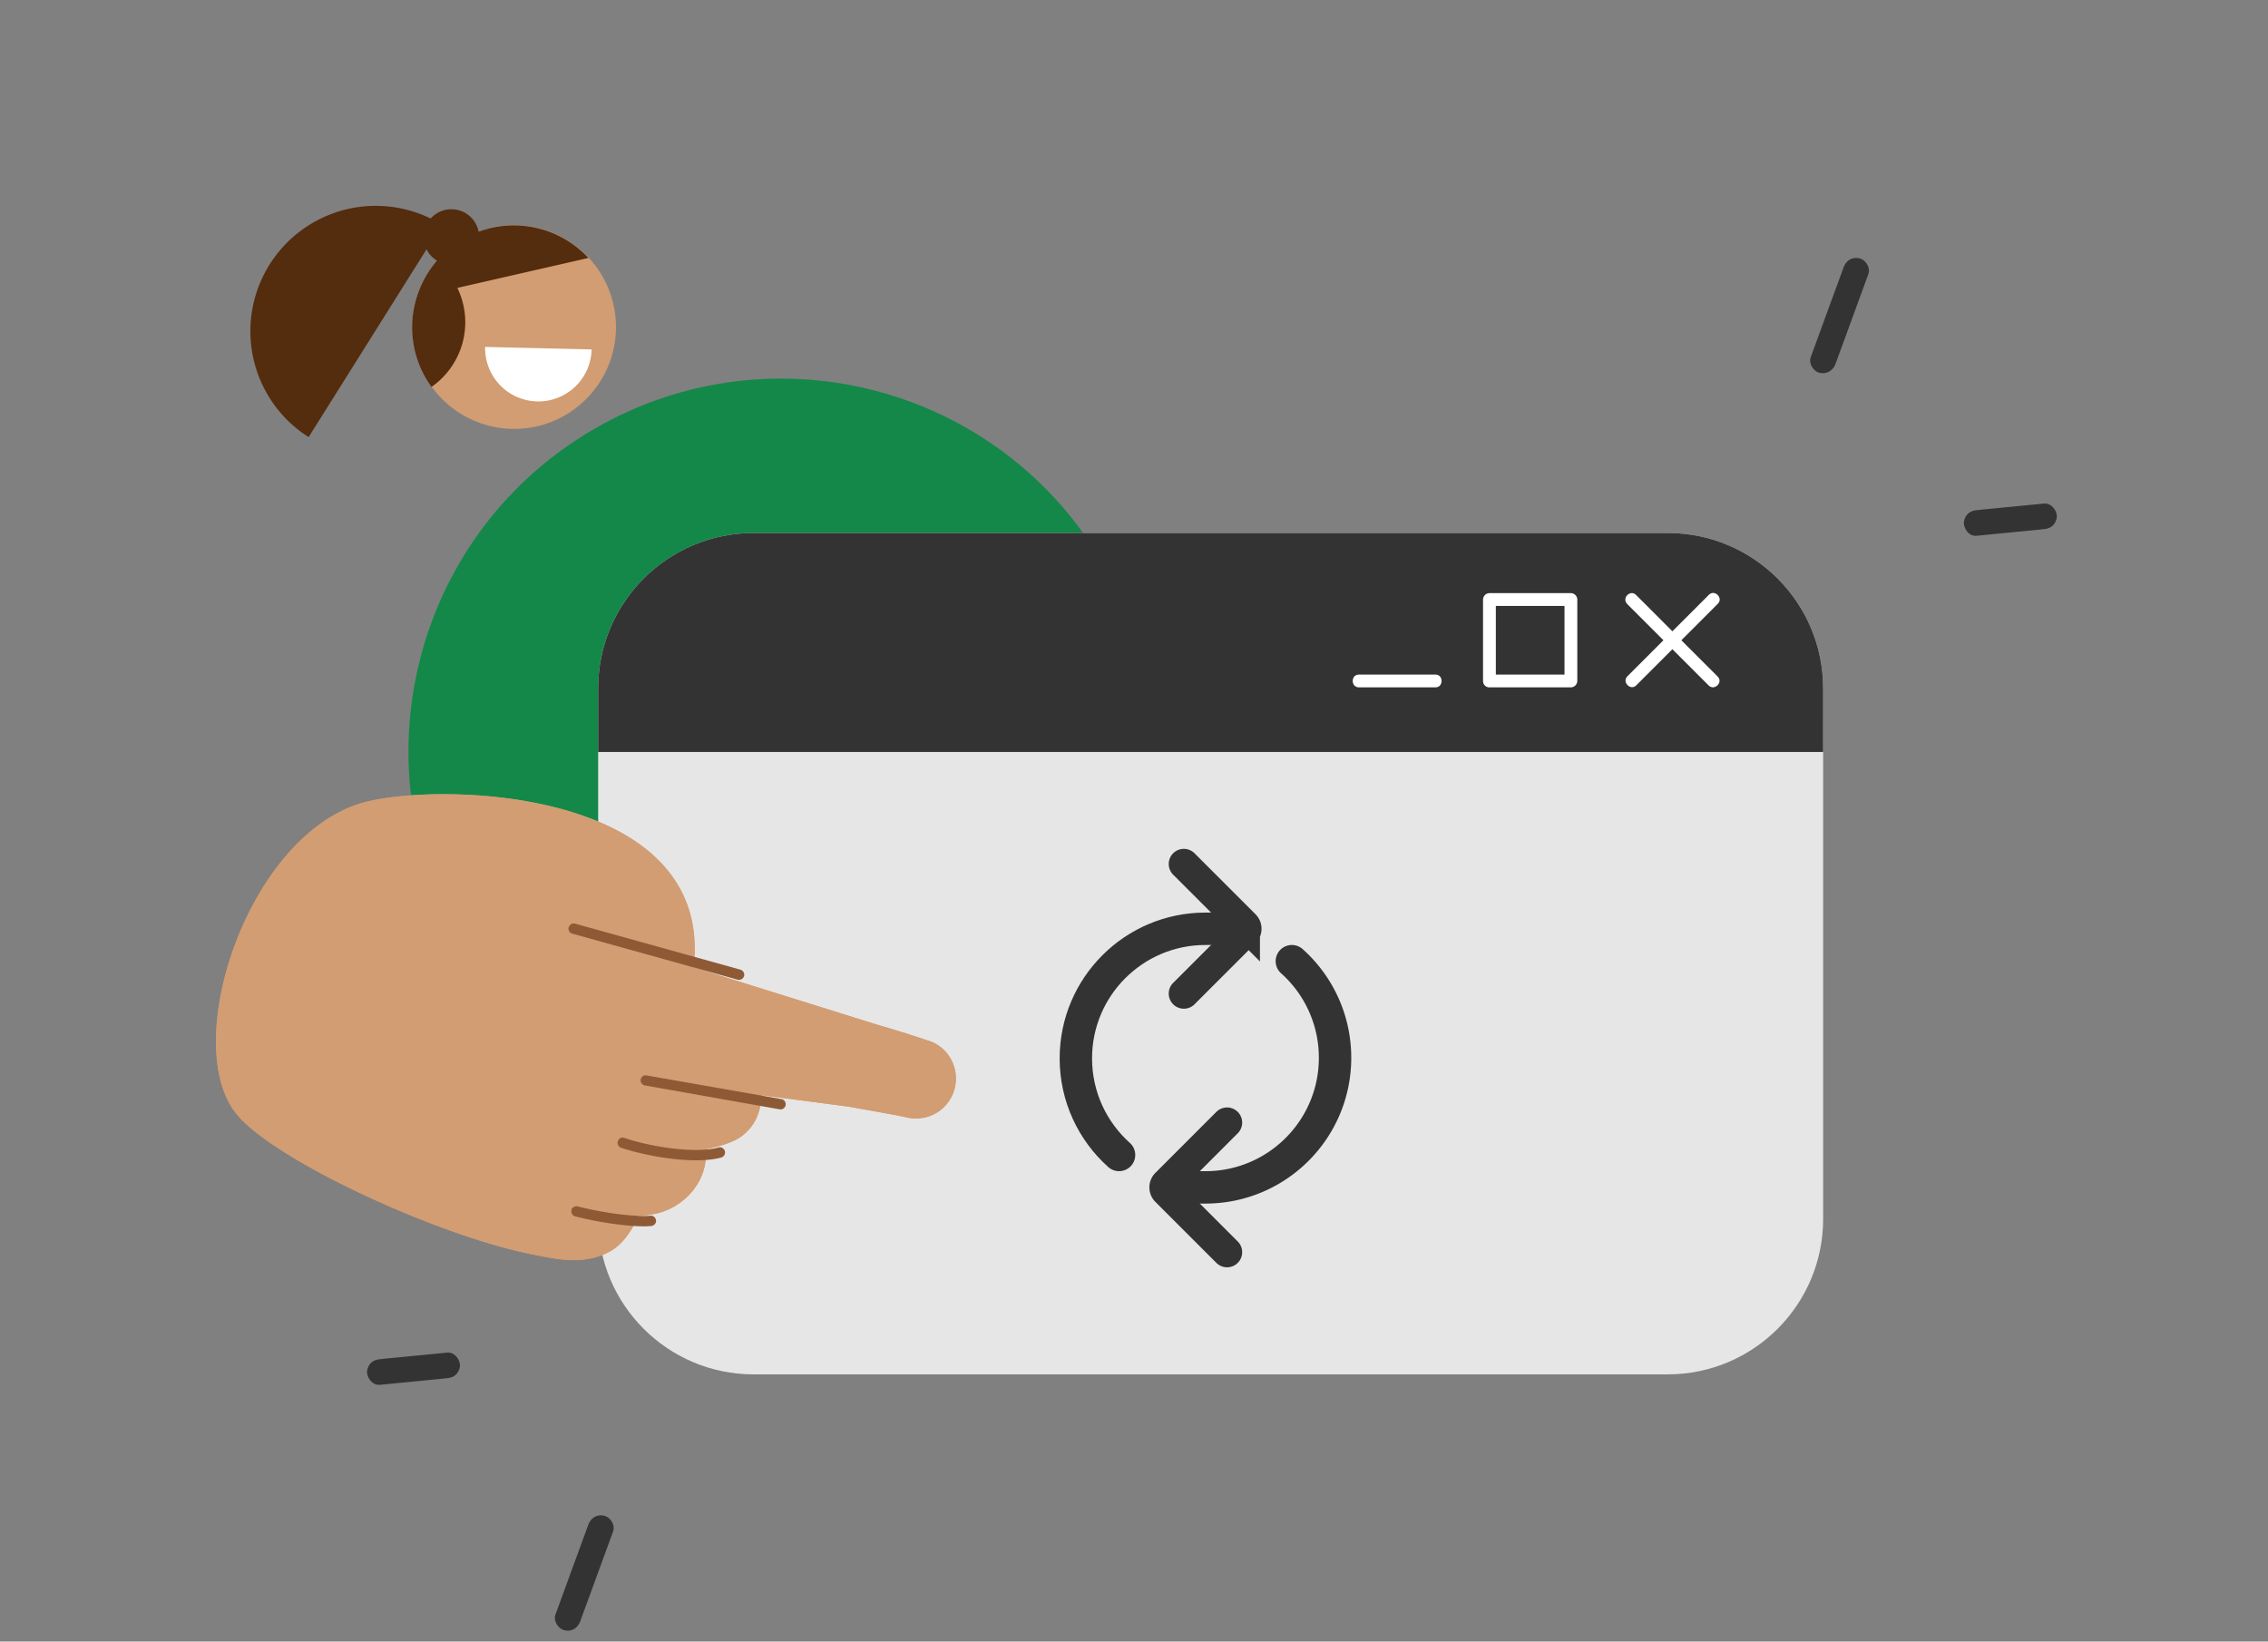 <svg xmlns="http://www.w3.org/2000/svg" width="210" height="152" fill="none" viewBox="0 0 210 152">
    <rect x="0" y="0" width="210" height="152" fill="#808080" stroke="none"/>
    <path fill="#138849" d="M101.781 51.602 42.867 87.535c-9.911-16.268-4.778-37.512 11.49-47.423 16.289-9.93 37.513-4.778 47.424 11.49"/>
    <path fill="#E6E6E6" d="M154.417 127.259h-84.64c-7.937 0-14.393-6.436-14.393-14.393V63.745c0-7.937 6.436-14.393 14.393-14.393h84.64c7.937 0 14.393 6.436 14.393 14.393v49.121c0 7.957-6.456 14.393-14.393 14.393"/>
    <path fill="#333" d="M168.81 69.628H55.384v-5.883c0-7.937 6.436-14.393 14.393-14.393h84.64c7.937 0 14.393 6.436 14.393 14.393z"/>
    <path fill="#fff" d="M137.911 63.646h7.542a.607.607 0 0 0 .593-.593v-7.542a.61.61 0 0 0-.593-.592h-7.542a.607.607 0 0 0-.592.593v7.541c0 .77 1.185.77 1.185 0v-7.542l-.593.593h7.542l-.592-.593v7.542l.592-.592h-7.542c-.75 0-.77 1.185 0 1.185m20.318-8.569-2.567 2.567-4.047 4.047-.928.928c-.533.533.296 1.382.829.83l2.567-2.567 4.047-4.048.928-.928c.533-.533-.296-1.362-.829-.829"/>
    <path fill="#fff" d="m150.666 55.927 2.566 2.566 4.048 4.048.927.928c.534.533 1.383-.297.83-.83l-2.567-2.566-4.047-4.048-.928-.928c-.533-.552-1.363.277-.829.83m-17.75 6.534h-7.088c-.77 0-.77 1.185 0 1.185h7.088c.751 0 .751-1.185 0-1.185"/>
    <path fill="#D29D72" d="m64.158 89.55.158-1.146c.592-15.775-24.877-16.031-31.175-13.94-10.464 3.476-16.485 22.45-11.175 28.767 3.614 4.305 18.618 11.175 27.207 12.893 1.382.276 2.784.592 4.205.553 1.422-.04 2.883-.454 3.93-1.402.77-.711 1.4-1.718 1.776-2.705.71 0 1.283-.118 1.757-.217 2.172-.533 3.988-2.271 4.423-4.462.098-.454.098-.908.118-1.481 1.047-.217 2.587-.612 3.416-1.303 1.026-.869 1.52-1.757 1.777-3.692l7.936 1.046c2.705.474 5.074.909 5.292.968 1.5.414 3.178-.119 4.106-1.54.908-1.382.77-3.258-.335-4.482a3.5 3.5 0 0 0-1.678-1.066 109 109 0 0 0-4.68-1.461z"/>
    <path fill="#D29D72" d="m64.158 89.55.158-1.146c.592-15.775-24.877-16.031-31.175-13.94-10.464 3.476-16.485 22.45-11.175 28.767 3.614 4.305 18.618 11.175 27.207 12.893 1.382.276 2.784.592 4.205.553 1.422-.04 2.883-.454 3.93-1.402.77-.711 1.4-1.718 1.776-2.705.71 0 1.283-.118 1.757-.217 2.172-.533 3.988-2.271 4.423-4.462.098-.454.098-.908.118-1.481 1.047-.217 2.587-.612 3.416-1.303 1.026-.869 1.52-1.757 1.777-3.692l7.936 1.046c2.705.474 5.074.909 5.292.968 1.5.414 3.178-.119 4.106-1.54.908-1.382.77-3.258-.335-4.482a3.5 3.5 0 0 0-1.678-1.066 109 109 0 0 0-4.68-1.461z"/>
    <path fill="#8E5A36" d="M57.267 105.541a.46.46 0 0 1 .553-.177c2.212.77 6.476 1.5 8.707.888.257-.079.514.079.593.336a.494.494 0 0 1-.336.592c-2.527.691-7.029-.138-9.28-.908-.256-.079-.375-.356-.296-.612zm-4.304 6.358a.516.516 0 0 1 .514-.198c2.685.691 5.587.988 6.732.869.257-.039.494.158.533.415.04.256-.158.493-.414.533-1.244.138-4.225-.158-7.068-.889a.468.468 0 0 1-.336-.592c-.02-.039-.001-.099.039-.138M59.4 99.776a.45.45 0 0 1 .474-.197l12.477 2.191c.257.04.435.297.395.553a.486.486 0 0 1-.552.395l-12.478-2.211a.49.49 0 0 1-.395-.553c.02-.06.04-.138.079-.178M52.726 85.72c.12-.159.317-.257.514-.198l15.32 4.264a.493.493 0 0 1 .337.593.494.494 0 0 1-.593.335l-15.32-4.264a.494.494 0 0 1-.336-.593c.04-.059.059-.098.079-.138z"/>
    <path fill="#333" d="M169.955 33.695c.335-.928.691-1.875 1.026-2.803.553-1.5 1.086-2.982 1.639-4.482.119-.336.257-.691.375-1.027.217-.592-.237-1.322-.829-1.46-.671-.159-1.224.197-1.461.829-.336.928-.691 1.875-1.027 2.803-.552 1.5-1.085 2.981-1.638 4.482-.119.336-.257.69-.375 1.026-.218.593.237 1.323.829 1.462.671.138 1.224-.218 1.461-.83m13.07 15.913c1.816-.178 3.652-.355 5.469-.533.256-.02.513-.06.77-.079.316-.04.592-.118.829-.355.197-.198.355-.533.355-.83-.019-.592-.533-1.243-1.184-1.184-1.817.178-3.653.355-5.469.533-.257.02-.513.06-.77.079-.316.04-.592.118-.829.355-.216.224-.343.52-.356.83.02.592.514 1.263 1.185 1.184m-128.55 91.57c-.335.928-.69 1.876-1.026 2.804-.552 1.5-1.086 2.981-1.638 4.481-.12.336-.257.691-.376 1.027-.217.592.237 1.323.83 1.461.67.158 1.224-.197 1.46-.829.336-.928.692-1.876 1.027-2.804.553-1.5 1.086-2.981 1.64-4.481.117-.336.256-.691.374-1.027.217-.592-.237-1.323-.83-1.461-.67-.158-1.223.197-1.46.829m-13.07-15.933-5.47.533c-.255.02-.511.059-.77.079-.314.04-.59.119-.827.356a1.27 1.27 0 0 0-.356.829c.02.592.533 1.244 1.185 1.184l5.469-.533c.256-.019.513-.059.77-.079.316-.039.592-.118.829-.355.197-.198.355-.533.355-.829-.02-.593-.533-1.244-1.184-1.185"/>
    <path stroke="#333" stroke-linecap="round" stroke-width="3" d="M114.616 86h-3c-6.627 0-12 5.373-12 12 0 3.554 1.545 6.747 4 8.944"/>
    <path stroke="#333" stroke-linecap="round" stroke-width="2.8" d="m109.616 80 5.646 5.646a.5.5 0 0 1 .147.354.5.5 0 0 1-.147.354L109.616 92"/>
    <path stroke="#333" stroke-linecap="round" stroke-width="3" d="M108.616 109.944h3c6.627 0 12-5.372 12-12a11.97 11.97 0 0 0-4-8.944"/>
    <path stroke="#333" stroke-linecap="round" stroke-width="2.8" d="m113.616 115.944-5.646-5.646a.5.5 0 0 1 0-.707l5.646-5.647"/>
    <path fill="#D29D72" d="M51.173 39.012a9.428 9.428 0 1 0-7.181-17.435 9.428 9.428 0 0 0 7.181 17.435"/>
    <path fill="#542C0E" d="m42.342 26.659 12.143-2.774a9.41 9.41 0 0 0-10.167-2.432 2.573 2.573 0 0 0-3.272-1.968 2.57 2.57 0 0 0-1.17.75 11.608 11.608 0 0 0-11.3 20.239l10.918-17.388c.216.434.55.797.964 1.049a9.5 9.5 0 0 0-1.87 3.38 9.39 9.39 0 0 0 1.366 8.31 7.29 7.29 0 0 0 2.394-9.168z"/>
    <path fill="#fff" d="M54.779 32.354a4.93 4.93 0 0 1-9.859-.23z"/>
</svg>
